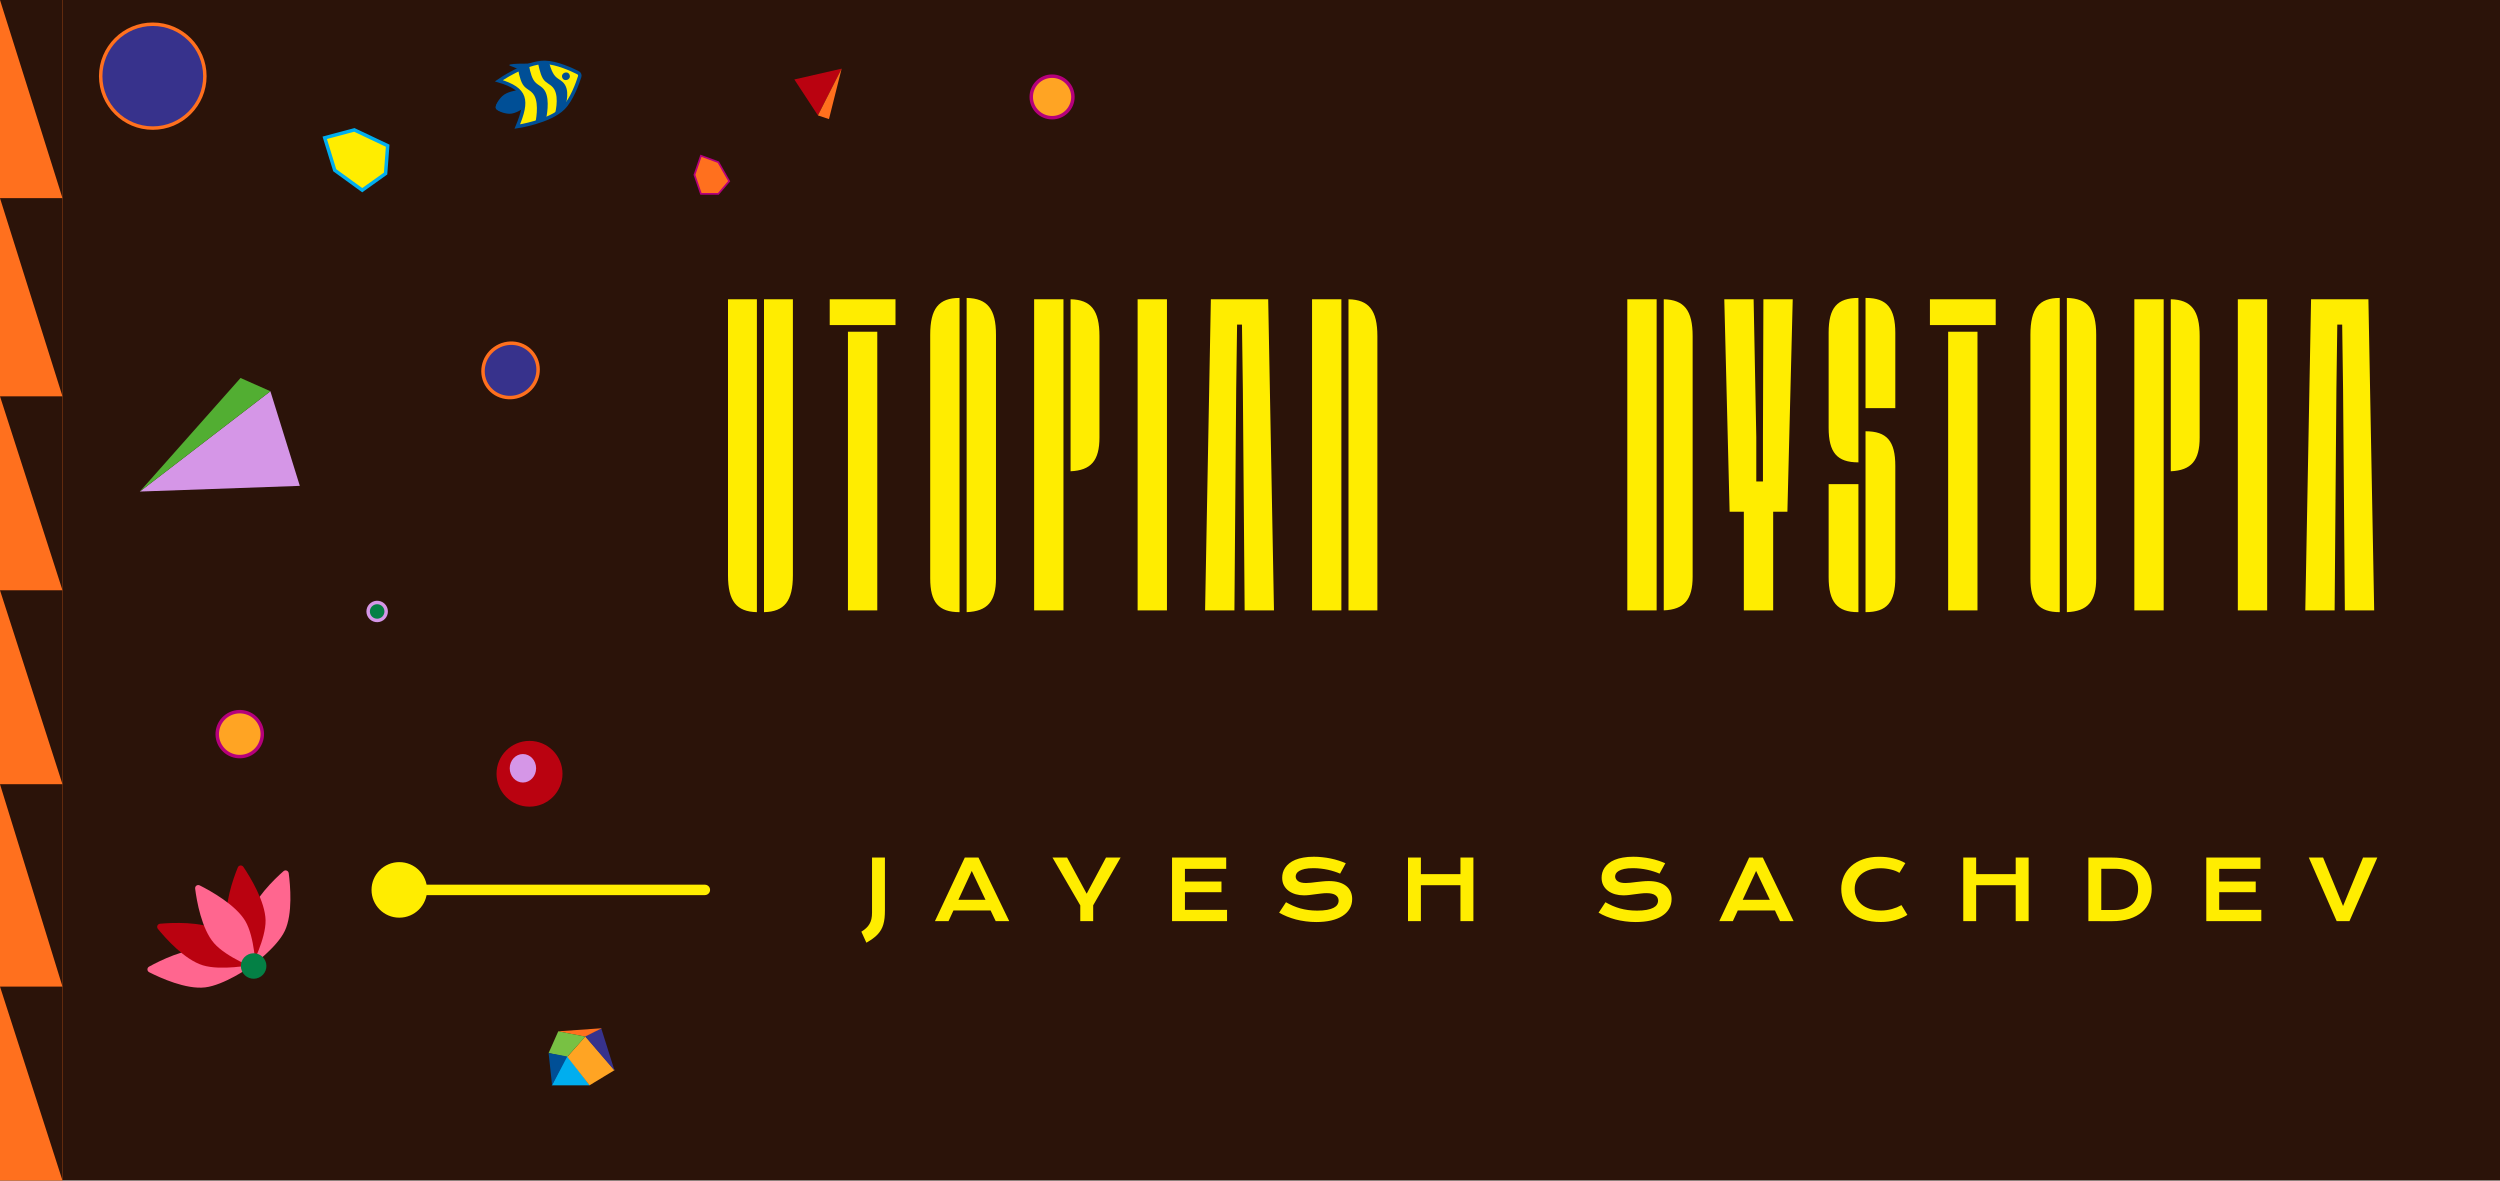 <svg width="720" height="340" viewBox="0 0 720 340" fill="none" xmlns="http://www.w3.org/2000/svg">
<rect y="0" width="720" height="340" fill="#2B1309"/>
<rect x="18" y="340" width="18" height="340" transform="rotate(-180 18 340)" fill="#FF701E"/>
<path d="M18 284.143L18 340L1.66893e-06 284.143H18Z" fill="#2B1309"/>
<path d="M18 225.857L18 284.143L1.66893e-06 225.857H18Z" fill="#2B1309"/>
<path d="M18 170L18 225.857L1.66893e-06 170H18Z" fill="#2B1309"/>
<path d="M18 114.143L18 170L1.66893e-06 114.143H18Z" fill="#2B1309"/>
<path d="M18 57.071L18 114.143L1.66893e-06 57.071L18 57.071Z" fill="#2B1309"/>
<path d="M18 1.98994e-05L18 57.071L1.66893e-06 1.98994e-05L18 1.98994e-05Z" fill="#2B1309"/>
<path d="M59.075 284.367C53.597 285.021 46.116 281.605 42.975 280.006C42.298 279.661 42.285 278.746 42.95 278.381C46.044 276.681 53.423 273.009 58.853 273.365C64.182 273.714 71.838 278.608 71.838 278.608C71.838 278.608 64.507 283.719 59.075 284.367Z" fill="#FF668F"/>
<path d="M58.432 278.013C53.157 276.399 47.703 270.255 45.481 267.525C45.002 266.937 45.361 266.096 46.118 266.03C49.636 265.724 57.876 265.345 62.697 267.863C67.427 270.333 72.442 277.898 72.442 277.898C72.442 277.898 63.663 279.613 58.432 278.013Z" fill="#BA0210"/>
<path d="M71.678 264.272C73.066 258.948 78.985 253.249 81.624 250.917C82.193 250.414 83.052 250.735 83.151 251.487C83.609 254.978 84.346 263.169 82.033 268.08C79.763 272.899 72.4 278.222 72.4 278.222C72.4 278.222 70.301 269.552 71.678 264.272Z" fill="#FF668F"/>
<path d="M65.512 266.211C64.385 260.826 67.152 253.098 68.479 249.841C68.765 249.139 69.677 249.047 70.1 249.676C72.065 252.602 76.373 259.615 76.486 265.041C76.598 270.364 72.369 278.392 72.369 278.392C72.369 278.392 66.629 271.552 65.512 266.211Z" fill="#BA0210"/>
<path d="M61.663 271.657C58.034 267.512 56.647 259.424 56.203 255.937C56.107 255.185 56.856 254.659 57.534 255.001C60.685 256.591 67.888 260.6 70.654 265.273C73.367 269.859 73.628 278.923 73.628 278.923C73.628 278.923 65.262 275.766 61.663 271.657Z" fill="#FF668F"/>
<ellipse cx="3.676" cy="3.672" rx="3.676" ry="3.672" transform="matrix(0.815 -0.579 0.581 0.814 67.917 277.348)" fill="#048045"/>
<path d="M104.324 54.773L96.401 49.024L93.522 39.685L102.048 37.413L111.653 41.965L111.05 49.986L104.324 54.773Z" fill="#FFED00" stroke="#00AEEF"/>
<path d="M201.875 55.836L200 50.352L201.875 44.868L206.875 46.696L210 52.18L206.875 55.836H201.875Z" fill="#FF701E" stroke="#B5007C" stroke-width="0.5"/>
<path d="M147.145 19.039C149.734 19.95 149.959 20.509 149.959 20.509L153.561 18.674L153.425 18.336C153.425 18.336 144.556 18.129 147.145 19.039Z" fill="#004F96"/>
<path d="M144.639 27.694C143.522 28.772 142.512 30.46 142.802 31.179C143.092 31.898 145.029 32.719 146.682 32.767C148.58 32.822 150.867 31.091 150.867 31.091L150.824 27.967L148.824 26.018C148.824 26.018 146.004 26.377 144.639 27.694Z" fill="#004F96"/>
<path d="M143.47 29.39C143.47 29.39 142.547 30.545 142.819 31.221C143.092 31.898 144.56 32.095 144.56 32.095C144.56 32.095 146.018 31.119 145.61 30.104C145.253 29.218 143.47 29.39 143.47 29.39Z" fill="#004F96"/>
<path d="M148.976 36.454C152.102 28.924 151.755 25.663 143.664 23.266C143.664 23.266 151.365 17.882 156.918 17.958C160.288 18.005 164.769 20.087 166.478 20.947C166.893 21.155 167.091 21.623 166.95 22.066C166.362 23.916 164.67 28.702 162.23 31.147C158.312 35.071 148.976 36.454 148.976 36.454Z" fill="#FFED00" stroke="#004F96"/>
<path d="M150.557 24.306C149.634 22.814 149.23 20.015 149.23 20.015L152.343 18.769C152.343 18.769 152.747 21.567 153.67 23.06C154.596 24.557 156.032 24.66 156.932 26.173C158.512 28.826 157.298 34.063 157.298 34.063L154.185 35.31C154.185 35.31 155.399 30.073 153.819 27.42C152.918 25.907 151.483 25.804 150.557 24.306Z" fill="#004F96"/>
<path d="M156.373 22.653C155.464 21.197 154.957 18.115 154.957 18.115L158.26 18.363C158.26 18.363 158.577 19.95 159.486 21.406C160.397 22.867 161.828 22.957 162.714 24.433C164.267 27.022 162.608 31.152 162.608 31.152L159.767 33.075C159.767 33.075 161.154 28.269 159.6 25.68C158.714 24.204 157.284 24.114 156.373 22.653Z" fill="#004F96"/>
<ellipse cx="1.127" cy="1.094" rx="1.127" ry="1.094" transform="matrix(0.928 -0.372 0.374 0.928 161.533 21.372)" fill="#004F96"/>
<ellipse cx="0.376" cy="0.365" rx="0.376" ry="0.365" transform="matrix(0.928 -0.372 0.374 0.928 162.503 21.769)" fill="#004F96"/>
<path d="M228.771 22.887L242.393 19.77L235.562 33.24L228.771 22.887Z" fill="#BA0210"/>
<path d="M238.744 34.294L242.393 19.771L235.562 33.24L238.744 34.294Z" fill="#FF701E"/>
<ellipse cx="44" cy="21.936" rx="15" ry="14.956" fill="#37328C" stroke="#FF701E" stroke-linejoin="round"/>
<ellipse cx="303" cy="27.918" rx="6" ry="5.982" fill="#FFA423" stroke="#B5007C" stroke-linejoin="round"/>
<path d="M163.232 303.814L158.896 312.571H169.83L163.232 303.814Z" fill="#00AEEF"/>
<path d="M168.609 298.452L163.377 304.35L169.782 312.571L177 308.192L168.609 298.452Z" fill="#FFA423"/>
<path d="M173.147 296.129L168.486 298.452L177 308.371L173.147 296.129Z" fill="#37328C"/>
<path d="M168.486 298.542L160.688 297.023L173.325 296.129L168.486 298.542Z" fill="#FF701E"/>
<path d="M158 303.278L160.778 297.022L168.575 298.542L163.288 304.439L158 303.278Z" fill="#78C143"/>
<path d="M159.003 312.571L158 303.278L163.377 304.27L159.003 312.571Z" fill="#004F96"/>
<path d="M217.984 176.301C212.096 176.173 209.664 173.101 209.664 165.677V86.189H217.984V176.301ZM220.032 176.301V86.189H228.352V165.677C228.352 173.101 225.92 176.173 220.032 176.301ZM257.904 86.189V93.613H238.96V86.189H257.904ZM244.208 175.789V95.533H252.656V175.789H244.208ZM276.347 85.805V176.301C270.331 176.301 267.899 173.485 267.899 166.573V96.429C267.899 88.877 270.331 85.805 276.347 85.805ZM278.395 85.805C284.411 85.933 286.843 89.005 286.843 96.429V166.573C286.843 173.229 284.411 176.045 278.395 176.301V85.805ZM297.829 175.789V86.189H306.277V175.789H297.829ZM308.325 86.189C314.213 86.317 316.645 89.389 316.645 96.813V125.997C316.645 132.653 314.213 135.469 308.325 135.725V86.189ZM327.634 175.789V86.189H336.082V175.789H327.634ZM356.024 112.045L355.512 175.789H347.064L348.728 86.189H365.24L366.904 175.789H358.456L357.944 112.045L357.688 93.485H356.28L356.024 112.045ZM377.869 175.789V86.189H386.317V175.789H377.869ZM388.365 86.189C394.253 86.317 396.685 89.389 396.685 96.813V175.789H388.365V86.189Z" fill="#FFED00"/>
<path d="M468.664 175.789V86.189H477.112V175.789H468.664ZM479.16 86.189C485.048 86.317 487.48 89.389 487.48 96.813V166.061C487.48 172.717 485.048 175.533 479.16 175.789V86.189ZM516.306 86.189L514.77 147.373H510.674V175.789H502.226V147.373H498.13L496.594 86.189H505.042L505.81 125.869V138.669H507.73V125.869L507.858 86.189H516.306ZM535.225 133.165C529.081 133.165 526.649 130.349 526.649 123.181V95.789C526.649 88.621 529.081 85.805 535.225 85.805V133.165ZM537.273 117.549V85.805H537.401C543.417 85.805 545.849 88.749 545.849 95.917V117.549H537.273ZM537.273 176.301V124.205C543.417 124.205 545.849 127.021 545.849 134.189V166.317C545.849 173.485 543.417 176.301 537.273 176.301ZM535.097 176.301C529.081 176.301 526.649 173.357 526.649 166.189V139.437H535.225V176.301H535.097ZM574.764 86.189V93.613H555.82V86.189H574.764ZM561.068 175.789V95.533H569.516V175.789H561.068ZM593.207 85.805V176.301C587.191 176.301 584.759 173.485 584.759 166.573V96.429C584.759 88.877 587.191 85.805 593.207 85.805ZM595.255 85.805C601.271 85.933 603.703 89.005 603.703 96.429V166.573C603.703 173.229 601.271 176.045 595.255 176.301V85.805ZM614.689 175.789V86.189H623.137V175.789H614.689ZM625.185 86.189C631.073 86.317 633.505 89.389 633.505 96.813V125.997C633.505 132.653 631.073 135.469 625.185 135.725V86.189ZM644.494 175.789V86.189H652.942V175.789H644.494ZM672.884 112.045L672.372 175.789H663.924L665.588 86.189H682.1L683.764 175.789H675.316L674.804 112.045L674.548 93.485H673.14L672.884 112.045Z" fill="#FFED00"/>
<path d="M107 256.29C107 260.708 110.582 264.29 115 264.29C119.418 264.29 123 260.708 123 256.29C123 251.872 119.418 248.29 115 248.29C110.582 248.29 107 251.872 107 256.29ZM203 257.79C203.828 257.79 204.5 257.118 204.5 256.29C204.5 255.462 203.828 254.79 203 254.79V257.79ZM115 257.79H203V254.79H115V257.79Z" fill="#FFED00"/>
<path d="M248.074 268.325C248.613 267.997 249.074 267.653 249.457 267.294C249.848 266.935 250.168 266.536 250.418 266.099C250.668 265.669 250.852 265.188 250.969 264.657C251.086 264.118 251.145 263.509 251.145 262.829V246.974H254.859V262.161C254.859 262.974 254.824 263.716 254.754 264.388C254.684 265.052 254.566 265.661 254.402 266.216C254.246 266.778 254.031 267.294 253.758 267.763C253.492 268.231 253.16 268.677 252.762 269.099C252.371 269.521 251.906 269.927 251.367 270.317C250.836 270.708 250.219 271.103 249.516 271.501L248.074 268.325ZM277.863 246.974H281.801L290.66 265.29H286.758L285.293 262.208H274.594L273.176 265.29H269.262L277.863 246.974ZM283.828 259.149L279.867 250.829L276.012 259.149H283.828ZM311.121 260.755L303.117 246.974H307.324L312.961 257.392L318.527 246.974H322.734L314.836 260.731V265.29H311.121V260.755ZM337.547 246.974H353.145V250.231H341.262V253.888H351.785V256.946H341.262V262.044H353.391V265.29H337.547V246.974ZM370.371 259.841C371.035 260.216 371.707 260.556 372.387 260.86C373.074 261.157 373.785 261.411 374.52 261.622C375.254 261.825 376.023 261.981 376.828 262.091C377.641 262.2 378.504 262.255 379.418 262.255C380.52 262.255 381.457 262.185 382.23 262.044C383.004 261.896 383.633 261.696 384.117 261.446C384.609 261.188 384.965 260.884 385.184 260.532C385.41 260.181 385.523 259.798 385.523 259.384C385.523 258.72 385.246 258.196 384.691 257.813C384.137 257.423 383.281 257.228 382.125 257.228C381.617 257.228 381.082 257.263 380.52 257.333C379.957 257.396 379.387 257.466 378.809 257.544C378.238 257.622 377.672 257.696 377.109 257.767C376.555 257.829 376.031 257.86 375.539 257.86C374.719 257.86 373.93 257.755 373.172 257.544C372.422 257.333 371.754 257.017 371.168 256.595C370.59 256.173 370.129 255.646 369.785 255.013C369.441 254.38 369.27 253.642 369.27 252.798C369.27 252.298 369.336 251.802 369.469 251.31C369.609 250.817 369.828 250.349 370.125 249.903C370.43 249.45 370.82 249.032 371.297 248.649C371.773 248.259 372.348 247.923 373.02 247.642C373.699 247.36 374.48 247.142 375.363 246.985C376.254 246.821 377.266 246.739 378.398 246.739C379.219 246.739 380.043 246.786 380.871 246.88C381.699 246.966 382.504 247.091 383.285 247.255C384.074 247.419 384.832 247.618 385.559 247.853C386.285 248.079 386.961 248.333 387.586 248.614L385.957 251.614C385.441 251.388 384.887 251.181 384.293 250.993C383.699 250.798 383.078 250.63 382.43 250.489C381.781 250.349 381.109 250.239 380.414 250.161C379.727 250.075 379.023 250.032 378.305 250.032C377.281 250.032 376.438 250.106 375.773 250.255C375.117 250.403 374.594 250.595 374.203 250.829C373.812 251.056 373.539 251.313 373.383 251.603C373.234 251.884 373.16 252.165 373.16 252.446C373.16 252.993 373.406 253.442 373.898 253.794C374.391 254.138 375.141 254.31 376.148 254.31C376.555 254.31 377.02 254.282 377.543 254.228C378.074 254.165 378.629 254.099 379.207 254.028C379.793 253.958 380.387 253.896 380.988 253.841C381.598 253.778 382.188 253.747 382.758 253.747C383.836 253.747 384.789 253.868 385.617 254.11C386.453 254.353 387.152 254.7 387.715 255.153C388.277 255.599 388.703 256.142 388.992 256.782C389.281 257.415 389.426 258.126 389.426 258.915C389.426 259.97 389.18 260.911 388.688 261.739C388.203 262.56 387.508 263.255 386.602 263.825C385.703 264.388 384.617 264.817 383.344 265.114C382.07 265.403 380.652 265.548 379.09 265.548C378.059 265.548 377.051 265.481 376.066 265.349C375.082 265.224 374.137 265.044 373.23 264.81C372.332 264.567 371.473 264.282 370.652 263.954C369.84 263.618 369.086 263.251 368.391 262.853L370.371 259.841ZM405.504 246.974H409.219V251.755H420.609V246.974H424.336V265.29H420.609V254.931H409.219V265.29H405.504V246.974ZM462.363 259.841C463.027 260.216 463.699 260.556 464.379 260.86C465.066 261.157 465.777 261.411 466.512 261.622C467.246 261.825 468.016 261.981 468.82 262.091C469.633 262.2 470.496 262.255 471.41 262.255C472.512 262.255 473.449 262.185 474.223 262.044C474.996 261.896 475.625 261.696 476.109 261.446C476.602 261.188 476.957 260.884 477.176 260.532C477.402 260.181 477.516 259.798 477.516 259.384C477.516 258.72 477.238 258.196 476.684 257.813C476.129 257.423 475.273 257.228 474.117 257.228C473.609 257.228 473.074 257.263 472.512 257.333C471.949 257.396 471.379 257.466 470.801 257.544C470.23 257.622 469.664 257.696 469.102 257.767C468.547 257.829 468.023 257.86 467.531 257.86C466.711 257.86 465.922 257.755 465.164 257.544C464.414 257.333 463.746 257.017 463.16 256.595C462.582 256.173 462.121 255.646 461.777 255.013C461.434 254.38 461.262 253.642 461.262 252.798C461.262 252.298 461.328 251.802 461.461 251.31C461.602 250.817 461.82 250.349 462.117 249.903C462.422 249.45 462.812 249.032 463.289 248.649C463.766 248.259 464.34 247.923 465.012 247.642C465.691 247.36 466.473 247.142 467.355 246.985C468.246 246.821 469.258 246.739 470.391 246.739C471.211 246.739 472.035 246.786 472.863 246.88C473.691 246.966 474.496 247.091 475.277 247.255C476.066 247.419 476.824 247.618 477.551 247.853C478.277 248.079 478.953 248.333 479.578 248.614L477.949 251.614C477.434 251.388 476.879 251.181 476.285 250.993C475.691 250.798 475.07 250.63 474.422 250.489C473.773 250.349 473.102 250.239 472.406 250.161C471.719 250.075 471.016 250.032 470.297 250.032C469.273 250.032 468.43 250.106 467.766 250.255C467.109 250.403 466.586 250.595 466.195 250.829C465.805 251.056 465.531 251.313 465.375 251.603C465.227 251.884 465.152 252.165 465.152 252.446C465.152 252.993 465.398 253.442 465.891 253.794C466.383 254.138 467.133 254.31 468.141 254.31C468.547 254.31 469.012 254.282 469.535 254.228C470.066 254.165 470.621 254.099 471.199 254.028C471.785 253.958 472.379 253.896 472.98 253.841C473.59 253.778 474.18 253.747 474.75 253.747C475.828 253.747 476.781 253.868 477.609 254.11C478.445 254.353 479.145 254.7 479.707 255.153C480.27 255.599 480.695 256.142 480.984 256.782C481.273 257.415 481.418 258.126 481.418 258.915C481.418 259.97 481.172 260.911 480.68 261.739C480.195 262.56 479.5 263.255 478.594 263.825C477.695 264.388 476.609 264.817 475.336 265.114C474.062 265.403 472.645 265.548 471.082 265.548C470.051 265.548 469.043 265.481 468.059 265.349C467.074 265.224 466.129 265.044 465.223 264.81C464.324 264.567 463.465 264.282 462.645 263.954C461.832 263.618 461.078 263.251 460.383 262.853L462.363 259.841ZM503.754 246.974H507.691L516.551 265.29H512.648L511.184 262.208H500.484L499.066 265.29H495.152L503.754 246.974ZM509.719 259.149L505.758 250.829L501.902 259.149H509.719ZM530.285 256.021C530.285 254.716 530.531 253.501 531.023 252.376C531.516 251.243 532.227 250.263 533.156 249.435C534.094 248.599 535.234 247.942 536.578 247.466C537.93 246.989 539.457 246.751 541.16 246.751C542.652 246.751 544.02 246.903 545.262 247.208C546.512 247.505 547.672 247.962 548.742 248.579L547.031 251.392C546.711 251.181 546.34 250.993 545.918 250.829C545.504 250.665 545.059 250.528 544.582 250.419C544.113 250.302 543.625 250.212 543.117 250.149C542.617 250.087 542.121 250.056 541.629 250.056C540.441 250.056 539.383 250.204 538.453 250.501C537.523 250.79 536.738 251.2 536.098 251.731C535.465 252.255 534.98 252.884 534.645 253.618C534.316 254.345 534.152 255.146 534.152 256.021C534.152 256.927 534.324 257.759 534.668 258.517C535.012 259.274 535.508 259.931 536.156 260.485C536.812 261.032 537.609 261.462 538.547 261.774C539.492 262.079 540.559 262.231 541.746 262.231C542.285 262.231 542.82 262.192 543.352 262.114C543.883 262.036 544.395 261.931 544.887 261.798C545.387 261.657 545.867 261.493 546.328 261.306C546.789 261.11 547.219 260.899 547.617 260.673L549.328 263.485C548.328 264.126 547.172 264.63 545.859 264.997C544.547 265.356 543.152 265.536 541.676 265.536C539.793 265.536 538.141 265.294 536.719 264.81C535.297 264.317 534.109 263.646 533.156 262.794C532.203 261.935 531.484 260.927 531 259.771C530.523 258.606 530.285 257.356 530.285 256.021ZM565.418 246.974H569.133V251.755H580.523V246.974H584.25V265.29H580.523V254.931H569.133V265.29H565.418V246.974ZM601.453 246.974H608.168C610.129 246.974 611.832 247.185 613.277 247.606C614.723 248.028 615.918 248.634 616.863 249.423C617.816 250.204 618.523 251.157 618.984 252.282C619.453 253.399 619.688 254.657 619.688 256.056C619.688 257.384 619.457 258.614 618.996 259.747C618.535 260.872 617.832 261.849 616.887 262.677C615.941 263.497 614.746 264.142 613.301 264.61C611.855 265.071 610.152 265.302 608.191 265.302L601.453 265.29V246.974ZM609.082 262.079C610.191 262.079 611.164 261.938 612 261.657C612.836 261.368 613.531 260.962 614.086 260.438C614.648 259.915 615.07 259.282 615.352 258.54C615.633 257.798 615.773 256.97 615.773 256.056C615.773 255.157 615.633 254.349 615.352 253.63C615.07 252.903 614.648 252.29 614.086 251.79C613.531 251.282 612.836 250.892 612 250.618C611.164 250.345 610.191 250.208 609.082 250.208H605.168V262.079H609.082ZM635.414 246.974H651.012V250.231H639.129V253.888H649.652V256.946H639.129V262.044H651.258V265.29H635.414V246.974ZM664.934 246.974H669.047L674.801 260.942L680.555 246.974H684.668L676.641 265.29H672.961L664.934 246.974Z" fill="#FFED00"/>
<ellipse cx="152.5" cy="222.845" rx="9.5" ry="9.472" fill="#BA0210"/>
<ellipse cx="150.6" cy="221.266" rx="3.8" ry="4.105" fill="#D596E7"/>
<ellipse cx="6.483" cy="6.477" rx="6.483" ry="6.477" transform="matrix(0.815 -0.58 0.582 0.813 60 209.923)" fill="#FFA423" stroke="#B5007C" stroke-linejoin="round"/>
<ellipse cx="2.593" cy="2.591" rx="2.593" ry="2.591" transform="matrix(0.815 -0.58 0.582 0.813 105 175.5)" fill="#048045" stroke="#D596E7" stroke-linejoin="round"/>
<path d="M86.348 139.927L40.269 141.567L77.873 112.676L86.348 139.927Z" fill="#D596E7"/>
<path d="M69.278 108.859L40.269 141.566L77.873 112.675L69.278 108.859Z" fill="#52AE32"/>
<ellipse cx="8.003" cy="7.762" rx="8.003" ry="7.762" transform="matrix(0.815 -0.58 0.582 0.813 136 105)" fill="#37328C" stroke="#FF701E" stroke-linejoin="round"/>
</svg>
